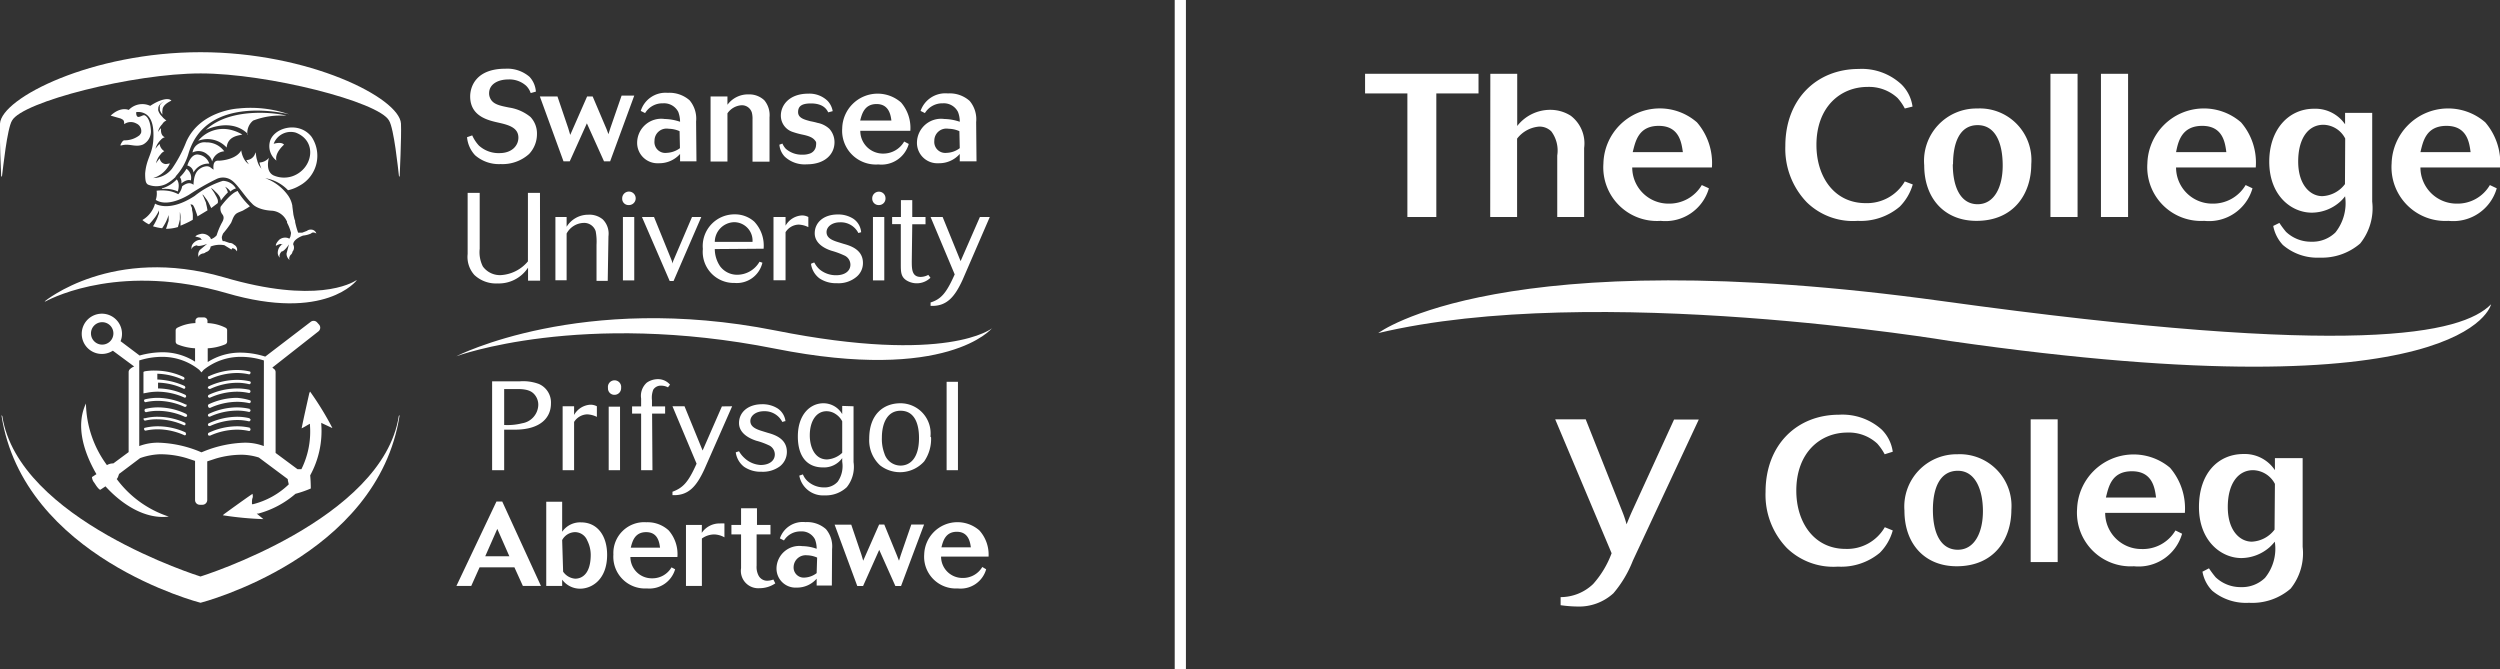 <svg xmlns="http://www.w3.org/2000/svg" viewBox="0 0 207.37 55.51"><rect x="0" y="0" width="207.37" height="55.51" fill="#333333" stroke="none"/><g id="Layer_2" data-name="Layer 2"><g id="Layer_1-2" data-name="Layer 1"><path d="M27.56,35.48a24.93,24.93,0,0,0-1.84-3l-.06.12s-.48,2.1-.64,2.93c.13-.06.34-.18.52-.29l.17-.09v.12A7,7,0,0,1,25,38.92v0l-.32,0-1.82-1.35V30.87a.32.32,0,0,0-.09-.23l-.18-.15,3.82-3a.39.39,0,0,0,.06-.56l-.17-.19a.39.39,0,0,0-.52-.05L22,29.58a6.81,6.81,0,0,0-2-.33,5,5,0,0,0-2.77.78V28.89a4.39,4.39,0,0,0,1.46-.33.25.25,0,0,0,.15-.23l0-.91a.23.23,0,0,0-.12-.23,3.65,3.65,0,0,0-1.51-.39v-.17a.29.29,0,0,0-.3-.3H16.5a.29.29,0,0,0-.29.3v.17a3.6,3.6,0,0,0-1.51.39.25.25,0,0,0-.13.23l0,.91a.26.26,0,0,0,.14.23,4.49,4.49,0,0,0,1.47.33V30a5,5,0,0,0-2.77-.78,7.18,7.18,0,0,0-1.83.27L10,28.3a1.59,1.59,0,0,0,.12-.62,1.67,1.67,0,1,0-.76,1.41l1.77,1.31a1,1,0,0,0-.37.24.32.32,0,0,0-.09.23V37.5l-1.27.94a1,1,0,0,0-.53.14,8.86,8.86,0,0,1-1.74-5.11C6.23,35.36,7,37.61,8,39.33l-.37.24s0,.25.19.47l.15.23c.15.22.31.38.36.35l.42-.28C10.05,41.78,12,43.1,14,42.85a8.76,8.76,0,0,1-4.32-3.12c.1-.08.14-.27.2-.42L11.62,38a5.48,5.48,0,0,1,1.63-.32,7.59,7.59,0,0,1,2.23.32h0l.7.23v3.24a.39.39,0,0,0,.39.4h.23a.4.4,0,0,0,.39-.4V38.27l.7-.23h0a7.59,7.59,0,0,1,2.23-.32,5,5,0,0,1,1.35.23l2.4,1.79c0,.14.06.29.08.44A6.61,6.61,0,0,1,21,41.82l-.1,0v-.1c0-.15,0-.29.05-.42s0-.25,0-.34c-.7.47-2.36,1.68-2.37,1.69l-.1.09a27.49,27.49,0,0,0,3.37.32l-.45-.37-.11-.09.14,0a7.82,7.82,0,0,0,3.08-1.64,9.12,9.12,0,0,0,1.27-.44s0-.59-.05-1.09a7.66,7.66,0,0,0,.92-4.23v-.13l.11.06.79.37M8.38,28.58a.93.93,0,0,1,0-1.85.93.93,0,1,1,0,1.85M21.88,37a4.39,4.39,0,0,0-1.6-.28,9.76,9.76,0,0,0-3.35.71l-.22.09-.21-.09a9.7,9.7,0,0,0-3.35-.71,4.35,4.35,0,0,0-1.6.28V29.9a6.18,6.18,0,0,1,1.89-.3,4.88,4.88,0,0,1,3.09,1.08l.18.21.18-.21A4.9,4.9,0,0,1,20,29.6a6.24,6.24,0,0,1,1.89.3Z" style="fill:#fff"/><path d="M17.26,31.28a.11.11,0,0,0,0,.1v0a.11.11,0,0,0,.11.06h.05a5.47,5.47,0,0,1,2.23-.5,4.71,4.71,0,0,1,1,.11h0a.11.11,0,0,0,.12-.09v0a.12.12,0,0,0,0-.1.08.08,0,0,0-.07-.05,4.81,4.81,0,0,0-1.07-.12,5.55,5.55,0,0,0-2.33.53.1.1,0,0,0-.07.07" style="fill:#fff"/><path d="M17.28,32.2a.11.11,0,0,0,.11.06h.05a5.38,5.38,0,0,1,2.23-.51,4.15,4.15,0,0,1,1,.12h0a.12.12,0,0,0,.12-.09v0a.1.1,0,0,0,0-.09.11.11,0,0,0-.07-.06,4.81,4.81,0,0,0-1.07-.12,5.55,5.55,0,0,0-2.33.53.13.13,0,0,0-.07.08.12.12,0,0,0,0,.1Z" style="fill:#fff"/><path d="M20.73,32.34a4.81,4.81,0,0,0-1.07-.12,5.66,5.66,0,0,0-2.34.53.12.12,0,0,0-.06.08.1.1,0,0,0,0,.09v0a.14.14,0,0,0,.11.07l.05,0a5.47,5.47,0,0,1,2.23-.5,4.71,4.71,0,0,1,1,.11h0a.12.12,0,0,0,.12-.1v0a.13.13,0,0,0,0-.09.16.16,0,0,0-.08-.06" style="fill:#fff"/><path d="M17.28,33.76a.12.12,0,0,0,.11.07l.05,0a5.47,5.47,0,0,1,2.23-.5,4.71,4.71,0,0,1,1,.11h0a.11.11,0,0,0,.12-.09v0a.12.12,0,0,0,0-.1.13.13,0,0,0-.07-.05A4.81,4.81,0,0,0,19.66,33a5.57,5.57,0,0,0-2.34.53.12.12,0,0,0-.06.08.1.1,0,0,0,0,.09Z" style="fill:#fff"/><path d="M20.73,33.92a4.82,4.82,0,0,0-1.07-.13,5.57,5.57,0,0,0-2.34.54.11.11,0,0,0-.06.07.11.11,0,0,0,0,.1v0a.11.11,0,0,0,.11.06h.05a5.42,5.42,0,0,1,2.23-.5,4.14,4.14,0,0,1,1,.11h0a.11.11,0,0,0,.12-.09v0a.12.12,0,0,0,0-.1.08.08,0,0,0-.07,0" style="fill:#fff"/><path d="M20.73,34.7a4.29,4.29,0,0,0-1.07-.13,5.62,5.62,0,0,0-2.34.54.11.11,0,0,0-.06.07.12.12,0,0,0,0,.1v0a.13.13,0,0,0,.11.06h.05a5.47,5.47,0,0,1,2.23-.5,4.14,4.14,0,0,1,1,.11h0a.12.12,0,0,0,.12-.09v0a.12.12,0,0,0,0-.1.08.08,0,0,0-.07,0" style="fill:#fff"/><path d="M20.73,35.48a4.74,4.74,0,0,0-1.07-.12,5.55,5.55,0,0,0-2.33.53.1.1,0,0,0-.07.07.18.18,0,0,0,0,.12.13.13,0,0,0,.11.06h.05a5.47,5.47,0,0,1,2.23-.5,4.71,4.71,0,0,1,1,.11h0a.11.11,0,0,0,.12-.09v0a.12.12,0,0,0,0-.1.09.09,0,0,0-.07-.05" style="fill:#fff"/><path d="M15.44,33.57A5.55,5.55,0,0,0,13.11,33a4.68,4.68,0,0,0-1.07.12.16.16,0,0,0-.08.05.12.12,0,0,0,0,.1v0a.12.12,0,0,0,.12.09h0a4.62,4.62,0,0,1,1-.11,5.42,5.42,0,0,1,2.23.5l.06,0a.12.12,0,0,0,.1-.07v0a.1.1,0,0,0,0-.09.12.12,0,0,0-.06-.08" style="fill:#fff"/><path d="M15.44,34.33a5.52,5.52,0,0,0-2.33-.54,4.68,4.68,0,0,0-1.07.13A.1.1,0,0,0,12,34a.12.12,0,0,0,0,.1v0a.13.13,0,0,0,.12.09h0a4.06,4.06,0,0,1,1-.11,5.42,5.42,0,0,1,2.23.5h.06a.11.11,0,0,0,.1-.06v0a.11.11,0,0,0,0-.1.11.11,0,0,0-.06-.07" style="fill:#fff"/><path d="M15.44,35.11a5.53,5.53,0,0,0-2.34-.54A4.16,4.16,0,0,0,12,34.7a.09.09,0,0,0-.08,0,.12.12,0,0,0,0,.1v0a.13.13,0,0,0,.12.09h0a4.06,4.06,0,0,1,1-.11,5.47,5.47,0,0,1,2.23.5h0a.11.11,0,0,0,.11-.06v0a.11.11,0,0,0,0-.1.11.11,0,0,0-.06-.07" style="fill:#fff"/><path d="M15.44,35.89a5.57,5.57,0,0,0-2.34-.53,4.66,4.66,0,0,0-1.06.12.09.09,0,0,0-.08.05.12.12,0,0,0,0,.1v0a.12.12,0,0,0,.12.09h0a4.62,4.62,0,0,1,1-.11,5.47,5.47,0,0,1,2.23.5h0a.11.11,0,0,0,.11-.06v0a.11.11,0,0,0,0-.1.11.11,0,0,0-.06-.07" style="fill:#fff"/><path d="M12.34,32.55a4.74,4.74,0,0,1,.75-.06,5.47,5.47,0,0,1,2.23.5l0,0a.12.12,0,0,0,.11-.07v0a.1.1,0,0,0,0-.09.12.12,0,0,0-.06-.08,5.39,5.39,0,0,0-2.26-.53v-.48a5.32,5.32,0,0,1,2.14.51h0a.11.11,0,0,0,.11-.06v0a.12.12,0,0,0,0-.1.16.16,0,0,0-.06-.08,6,6,0,0,0-2.25-.53V31a5.53,5.53,0,0,1,2.13.5h0a.11.11,0,0,0,.11-.06v0a.11.11,0,0,0,0-.1.11.11,0,0,0-.06-.07,5.55,5.55,0,0,0-2.33-.53A4.68,4.68,0,0,0,12,30.8l-.1.05v1.78Z" style="fill:#fff"/><path d="M19.74,15.84h0c-.53.11-1.31,1.13-1.44,1.31a.77.77,0,0,0,.16.65c.16.23.08.45-.08.72a6,6,0,0,0-.41,1,1.1,1.1,0,0,1-.47.32s-.05-.12-.05-.12a.85.85,0,0,0-.72-.33c-.5.09-.52.24-.52.24a1.65,1.65,0,0,1,.43.12c0,.08.14.15.14.15a.79.79,0,0,0-.56.12c-.47.32-.31.67-.31.67,0-.27.41-.34.41-.34.17.16.86-.12.86-.12l-.6.5a.62.62,0,0,0-.1.6c0-.22.32-.3.32-.3a.42.42,0,0,0,.28-.12.51.51,0,0,0,.39-.46,2.07,2.07,0,0,1,1.14-.11l.59.36.06-.11c.26,0,.39.26.39.26a.46.46,0,0,0-.24-.55.51.51,0,0,0-.38-.15L18.6,20,18.48,20a.71.71,0,0,1-.08-.34,1.72,1.72,0,0,1,.11-.3,7.72,7.72,0,0,0,.66-.88c.12-.25.2-.64.51-.81.13-.07.3-.13.44-.19h0a1.6,1.6,0,0,0,.19-.11,3.66,3.66,0,0,0,.42-.26,5.9,5.9,0,0,1-1-1.23" style="fill:#fff"/><path d="M18.46,15.4a1.18,1.18,0,0,1,.65.49,1.08,1.08,0,0,1,.46-.26A1.31,1.31,0,0,0,18.49,15h0a7.18,7.18,0,0,0-2.34,1.25c-2.15,1.41-3.29.64-3.29.64a2.26,2.26,0,0,1-1.05,1.36,2.46,2.46,0,0,0,.55.36l0,0a3.88,3.88,0,0,0,.4-.46,2.14,2.14,0,0,0,.19-.26c.06-.09.11-.18.15-.25l.09-.19,0-.07v.08l0,.2c0,.08-.06.18-.09.28s-.08.21-.13.32a4.68,4.68,0,0,1-.28.51,3.75,3.75,0,0,0,.76.16l0,0a4.46,4.46,0,0,0,.31-.52c.05-.1.09-.2.13-.3s.07-.19.1-.27,0-.15,0-.2l0-.07v.08a1.56,1.56,0,0,1,0,.2c0,.09,0,.19,0,.3s0,.22-.06.33a4.92,4.92,0,0,1-.16.5,3.53,3.53,0,0,0,1-.15l0-.05a4.56,4.56,0,0,0,.15-.59c0-.11,0-.22,0-.32s0-.2,0-.29a1.15,1.15,0,0,0,0-.2v-.08l0,.07a1.65,1.65,0,0,1,0,.21,1.92,1.92,0,0,1,.05.29,1.79,1.79,0,0,1,0,.34,4.34,4.34,0,0,1,0,.51c.23-.09.47-.2.73-.33l.29-.16a4.29,4.29,0,0,0,0-.49,3,3,0,0,0-.06-.32c0-.1,0-.2-.06-.28l-.07-.2,0-.07,0,.07A1.3,1.3,0,0,1,16,17a2,2,0,0,1,.14.26,3,3,0,0,1,.12.32,2.65,2.65,0,0,1,.12.37l.83-.5a4.71,4.71,0,0,0-.11-.54c0-.1-.06-.2-.1-.3s-.07-.18-.1-.25-.07-.13-.09-.17l0-.07.05.06.12.15.17.23c.05.08.11.17.16.27s.15.3.21.43l.41-.31h0l.13-.1a.61.61,0,0,0,0-.29,2.29,2.29,0,0,0-.1-.23l-.15-.27a1.53,1.53,0,0,0-.15-.23,1.42,1.42,0,0,0-.11-.16l-.05-.05.06,0,.15.12.2.2a1.7,1.7,0,0,1,.22.24l0,0a.86.86,0,0,1,.19.46,5.43,5.43,0,0,1,.58-.68,1.2,1.2,0,0,0-.44-.68" style="fill:#fff"/><path d="M13.43,15.68a2.55,2.55,0,0,1,1.32.2c.21-.73-.09-1-.09-1a2.75,2.75,0,0,1-1.23.75" style="fill:#fff"/><path d="M15.82,15a.91.91,0,0,0-.35-1,3.14,3.14,0,0,1-.55.69.7.7,0,0,1,.12.53s.44-.39.78-.26" style="fill:#fff"/><path d="M17.6,13.39a1.12,1.12,0,0,1,1-.84,1.81,1.81,0,0,0-1.5-.74,1,1,0,0,0-1.13.84v0a1.1,1.1,0,0,1,1.25.18,1,1,0,0,1,.37.54" style="fill:#fff"/><path d="M20.52,11.16A1.31,1.31,0,0,1,21,10a6.4,6.4,0,0,1,2.75-.4c-.42-.17-4.55-.84-6.68,1.18,0,0,1.95-1,3.36.21l.14.14" style="fill:#fff"/><path d="M20.1,11.16A3.43,3.43,0,0,0,19,10.74a2.67,2.67,0,0,0-2.56.94,2.15,2.15,0,0,1,2.36.56c.09-1,1.1-1,1.29-1.08" style="fill:#fff"/><path d="M16.05,14.31a1.42,1.42,0,0,1,1.31-.74,1.09,1.09,0,0,0-.87-.74c-.66-.15-.95.9-.95.9a.66.66,0,0,1,.51.58" style="fill:#fff"/><path d="M14.55,14.65h0a4.76,4.76,0,0,0,1.09-1.93C17.15,7.68,24,9.49,24,9.49A9.7,9.7,0,0,0,19.76,9s-3.15.16-4.31,2.76A10.75,10.75,0,0,1,14.26,14h0a2,2,0,0,1-1.55.77,2.24,2.24,0,0,0,1.27-1,1.47,1.47,0,0,0,.11-.22,3.23,3.23,0,0,1-.33.06.54.54,0,0,1-.51-.48,3,3,0,0,0-.31.42,1.58,1.58,0,0,1,.37-.73.81.81,0,0,1,.12-.14l0,0h0a1,1,0,0,1,.2-.14.83.83,0,0,1-.39-.6,2.38,2.38,0,0,0-.35.41,1.61,1.61,0,0,1,.45-.75.67.67,0,0,1,.34-.22s-.39-.08-.32-.75a2,2,0,0,0-.26.32,1.35,1.35,0,0,1,.36-.65A.67.67,0,0,1,13.8,10l-.11-.09-.14-.12-.23-.26a1.31,1.31,0,0,1-.19-.35.71.71,0,0,1,0-.2.46.46,0,0,1,.05-.2.76.76,0,0,1,.11-.14.6.6,0,0,1,.12-.11,1.2,1.2,0,0,1,.21-.12l.08,0-.08,0-.16.1s-.08.07-.11.11a.38.38,0,0,0-.09.15.47.47,0,0,0,0,.17,1,1,0,0,0,0,.18,1,1,0,0,0,.22.39,1,1,0,0,1,0-.39c0-.47.74-.77.74-.77a.39.39,0,0,0-.25-.12s-.49-.12-1.51.55a1.55,1.55,0,0,0-1.78.34s-.66-.32-1.5.47l.83.24c.25.12.29.16.29.47a.94.94,0,0,1,1-.06.68.68,0,0,1,.4.79,1.27,1.27,0,0,1-.13.19,2,2,0,0,1-1.26.42c-.14,0-.28.28-.33.42l.11,0c.64-.19,1.13.19,1.77-.07a1.24,1.24,0,0,0,.65-1.26c-.07-.9-.4-1.13-.53-1.17s-.43.21-.57.12-.11-.38-.11-.38a1.23,1.23,0,0,1,.66.09c.18.09.66.33.75,1.37a5.74,5.74,0,0,1,0,.94c-.1,1.14-.57,1.47-.67,2.69,0,.69.08.81.23.92a1.86,1.86,0,0,0,1.51-.05,3.45,3.45,0,0,0,.81-.61" style="fill:#fff"/><path d="M25.84,19.05a.5.5,0,0,0-.38.1l-.39.15s-.31,0-.34,0a6.46,6.46,0,0,1-.25-.88h0c0-.07,0-.14-.05-.22h0l-.09-.38-.09-.7v-.05a2.14,2.14,0,0,0-.36-.86h0A4,4,0,0,0,22,14.78a3.37,3.37,0,0,1,1.89,1,3.23,3.23,0,0,0,.94-.37,2.82,2.82,0,0,0,1-4.08c-1.07-1.34-3.22-.73-3.46.49a1.51,1.51,0,0,0,.56,1.5c-.18-.63.63-1.32.63-1.32-.23-.28-.86-.07-.86-.07A1.51,1.51,0,0,1,24.53,11c1.83.7,1.43,3-.25,3.61a2.18,2.18,0,0,1-1.59-.06c-.73-.36-.38-1.46-.38-1.46a1.1,1.1,0,0,1-.79.39h0a2.23,2.23,0,0,0,.17.52,1.61,1.61,0,0,1-.36-.71h0c-.11-.28-.1-.76-.15-.61a.79.79,0,0,1-.75.6h0a2,2,0,0,0,.22.35,1.26,1.26,0,0,1-.42-.47,2,2,0,0,1-.22-.69c-.37.69-1.43.84-1.84.86-.61-.08-.45.74-.45.74-.22-.11-.27-.27-.56-.28a1.09,1.09,0,0,0-.51.16c-.32.19-.57.52-.6,1.38-.31-.25-.63-.11-.94.12a1.38,1.38,0,0,1-.32.66,2.63,2.63,0,0,0-.92-.29h0a3.58,3.58,0,0,0-.88,0,1.61,1.61,0,0,1-.07.76c.8.53,2.05,0,2.75-.42A20.48,20.48,0,0,1,18,14.83a1.24,1.24,0,0,1,1.22.13c.51.36,1.08,1.34,1.69,1.93,0,0,.4.53,1.67.59a1.47,1.47,0,0,1,1.16.77.75.75,0,0,0,.07.12.93.93,0,0,0,0,.1,3.68,3.68,0,0,1,.33.85,2.68,2.68,0,0,1-.05.3l-.06.13h0c0,.08-.13,0-.13,0a.77.77,0,0,0-.74.14c-.35.36-.27.5-.27.5a1.26,1.26,0,0,1,.4-.16c0,.07.18,0,.18,0a.86.86,0,0,0-.37.42c-.19.53.13.72.13.72-.15-.23.13-.51.13-.51.23,0,.61-.59.61-.59l-.2.75a.64.64,0,0,0,.26.55c-.12-.19.08-.43.08-.43a.38.38,0,0,0,.15-.26.53.53,0,0,0,.06-.6c0-.46.82-.74.82-.74a2.18,2.18,0,0,0,.66-.17c.17-.19.44,0,.44,0a.45.45,0,0,0-.49-.32" style="fill:#fff"/><path d="M29.57,23.24l0,0c-.42.27-3.4,2-11-.24C9.33,20.32,3.7,25,3.7,25l.08,0c.82-.44,6.47-3.17,15-.69,8.22,2.41,10.81-1.06,10.81-1.06" style="fill:#fff"/><path d="M16.63,50s14.71-3.76,16.52-15.57l-.07.07c-1.32,8.61-16.45,13.32-16.45,13.32h0S1.51,43.12.19,34.51l-.07-.07C1.93,46.25,16.64,50,16.64,50" style="fill:#fff"/><path d="M16.63,6.09c5.58,0,14.79,2.35,15.64,3.91.41.65.75,4,.82,4.58l.06.1s.16-3.4.11-4.43c-.12-2.13-7.63-5.92-16.63-5.92h0C7.64,4.33.13,8.12,0,10.25c-.06,1,.1,4.43.1,4.43l.07-.1C.25,14,.59,10.65,1,10c.85-1.56,10.06-3.91,15.64-3.91" style="fill:#fff"/><path d="M82.29,27.22s-3.67,4.55-18,1.7c-16.09-3.2-26.44.63-26.44.63s10.35-5.33,26.45-2.14c14.34,2.86,18-.19,18-.19" style="fill:#fff"/><path d="M37.86,48.6h1.23l.69-1.54h2.89l.7,1.54h1.5l-3.21-7h-.48Zm4.39-2.46h-2l1-2.27Zm3.06,2.46h1.32v-.52a1.84,1.84,0,0,0,1.48.75c1,0,2.25-.77,2.25-2.81,0-1.57-.8-2.69-2.16-2.69a1.81,1.81,0,0,0-1.57.78V41.62H45.31Zm1.32-3.8a1.23,1.23,0,0,1,1.08-.66,1.1,1.1,0,0,1,1,.69A2.66,2.66,0,0,1,49,46c0,1.66-.77,2-1.29,2a1.34,1.34,0,0,1-1-.58Zm9.07,2.26a1.83,1.83,0,0,1-1.63.91,1.77,1.77,0,0,1-1.78-1.77h3.9A3,3,0,0,0,55.47,44a2.58,2.58,0,0,0-1.85-.68A2.56,2.56,0,0,0,50.88,46a2.63,2.63,0,0,0,2.78,2.81A2.22,2.22,0,0,0,56,47.22Zm-3.38-1.63c.13-.51.32-1.29,1.28-1.29s1.09.83,1.15,1.29Zm5.9-1.89H56.9V48.6h1.32V44.67a1.79,1.79,0,0,1,1-.34,1.82,1.82,0,0,1,.87.24V43.42a2.22,2.22,0,0,0-.37,0,1.77,1.77,0,0,0-1.51.78Zm3.25,0h-.8v.79h.8v2.8A1.44,1.44,0,0,0,63,48.79a2.33,2.33,0,0,0,1.31-.4l-.16-.32a1.53,1.53,0,0,1-.5.1.8.8,0,0,1-.74-.45,1.54,1.54,0,0,1-.15-.8V44.33h1.15v-.79H62.79V42.16H61.47Zm7.55,2a2.21,2.21,0,0,0-.51-1.65,2.34,2.34,0,0,0-1.7-.58,2,2,0,0,0-2.12,1.35l.34.17a1.6,1.6,0,0,1,1.39-.75,1.23,1.23,0,0,1,1.18.66,2.11,2.11,0,0,1,.14.78,3.66,3.66,0,0,0-1.2-.22,1.89,1.89,0,0,0-2.13,1.82,1.58,1.58,0,0,0,1.68,1.62A2.15,2.15,0,0,0,67.74,48v.57H69Zm-1.28,2a1.79,1.79,0,0,1-1,.37.84.84,0,0,1-.91-.9,1,1,0,0,1,1.1-.95,2.21,2.21,0,0,1,.85.19Zm3.37,1.07h.48l1.34-3,1.34,3h.47l1.91-5.1H75.59l-.87,2.52-.15.48c-.11-.27-.12-.32-.22-.56l-1-2.44h-.43l-1.32,3c-.07-.25-.09-.31-.16-.54l-.83-2.45H69.23Zm10.37-1.58a1.86,1.86,0,0,1-1.64.91,1.77,1.77,0,0,1-1.78-1.77H82A3,3,0,0,0,81.24,44a2.76,2.76,0,0,0-4.58,2,2.63,2.63,0,0,0,2.78,2.81,2.2,2.2,0,0,0,2.36-1.59Zm-3.39-1.63c.13-.51.33-1.29,1.28-1.29s1.1.83,1.16,1.29Z" style="fill:#fff"/><path d="M41.82,35.64l.88,0c2.14,0,3-1,3-2.17a1.67,1.67,0,0,0-1-1.62,3.73,3.73,0,0,0-1.58-.22H40.82V39h1Zm0-3.37h1.11c.88,0,1.2.21,1.42.47a1.3,1.3,0,0,1,.3.85,1.59,1.59,0,0,1-1.34,1.52,4.89,4.89,0,0,1-1.49.14ZM47.62,35a1.33,1.33,0,0,1,1.08-.63,2,2,0,0,1,.81.21V33.7a1.11,1.11,0,0,0-.55-.13,1.65,1.65,0,0,0-1.34.85V33.7h-.95V39h.95Zm3.81-1.27h-.94V39h.94Zm-1-1.53a.53.53,0,0,0,.53.55.55.55,0,0,0,.56-.58.55.55,0,1,0-1.09,0m3.66,2.14h1.08v-.6H54.08v-.51a1.8,1.8,0,0,1,.11-.88.73.73,0,0,1,.65-.33,1.22,1.22,0,0,1,.57.14,1.84,1.84,0,0,1,.17-.22,1.31,1.31,0,0,0-1-.46,1.62,1.62,0,0,0-.93.29,1.47,1.47,0,0,0-.47,1.32v.65h-.75v.6h.75V39h.94Zm5.79-.6-1.6,3.66L56.78,33.7h-1l2,4.76c-.7,1.57-1.13,2-2,2.33v.28c1.33.06,2-.73,2.66-2.17l2.29-5.2ZM65.16,35a1.49,1.49,0,0,0-.64-1.11,2.33,2.33,0,0,0-1.3-.36c-1.19,0-1.92.68-1.92,1.56s.91,1.3,1.44,1.47a5.89,5.89,0,0,1,1,.36.84.84,0,0,1,.53.77c0,.53-.46.88-1.18.88A2.12,2.12,0,0,1,61.76,38a2.28,2.28,0,0,1-.46-.57l-.27.09a1.82,1.82,0,0,0,.69,1.2,2.42,2.42,0,0,0,1.44.41,2.37,2.37,0,0,0,1.53-.45,1.52,1.52,0,0,0,.58-1.2c0-1.12-1.06-1.43-1.59-1.58l-.55-.17c-.53-.17-.89-.38-.89-.81s.45-.81,1.13-.81a1.63,1.63,0,0,1,1.52.89l.27-.08m4.7-1.25v.68a1.8,1.8,0,0,0-1.56-.9c-1.1,0-2.12.94-2.12,2.75s.89,2.57,2.06,2.57A1.86,1.86,0,0,0,69.86,38v.3a2.26,2.26,0,0,1-.37,1.65,1.45,1.45,0,0,1-1.15.48,2,2,0,0,1-1.33-.5,1.56,1.56,0,0,1-.41-.58l-.3.1a2,2,0,0,0,2.11,1.64,2.53,2.53,0,0,0,1.83-.68,2.7,2.7,0,0,0,.56-2.08V33.7Zm0,3.89a2,2,0,0,1-1.26.55c-1,0-1.43-1-1.43-2,0-1.18.54-2,1.39-2a1.34,1.34,0,0,1,.76.24,1.53,1.53,0,0,1,.54.6Zm7.32-1.34a2.5,2.5,0,0,0-2.49-2.77c-1.4,0-2.59.91-2.59,2.93A2.83,2.83,0,0,0,73,38.6a2.69,2.69,0,0,0,3.66-.33,3.26,3.26,0,0,0,.57-2m-1,.06c0,1.68-.74,2.29-1.54,2.29a1.41,1.41,0,0,1-1.33-1,3.42,3.42,0,0,1-.21-1.32c0-1.11.4-2.23,1.55-2.23s1.53,1.06,1.53,2.25m3.23-4.65h-.94V39h.94Z" style="fill:#fff"/><path d="M44.79,16h-1v5.68a3.17,3.17,0,0,1-2.24,1.14,1.75,1.75,0,0,1-1.5-.72,2.64,2.64,0,0,1-.26-1.47V16h-1v5.07a2.24,2.24,0,0,0,.56,1.74,2.61,2.61,0,0,0,1.92.7A2.89,2.89,0,0,0,43.8,22.2v1.08h1Zm5.68,3.6A1.67,1.67,0,0,0,50,18.2a1.72,1.72,0,0,0-1.2-.39,2.1,2.1,0,0,0-1.8,1V18h-.93v5.25H47V19.37a1.66,1.66,0,0,1,1.41-.88,1,1,0,0,1,1,.69,4.62,4.62,0,0,1,.07,1.12v3h.93ZM52.61,18h-.94v5.26h.94Zm-1-1.53a.52.52,0,0,0,.53.54.56.56,0,1,0-.53-.54M57.4,18l-1.5,3.51a1.21,1.21,0,0,0-.11.35,2.17,2.17,0,0,0-.11-.34L54.25,18h-1l2.3,5.31h.32L58.17,18Zm5.94,2.63a2.89,2.89,0,0,0-.78-2.25,2.4,2.4,0,0,0-1.64-.6,2.63,2.63,0,0,0-2.62,2.87,2.58,2.58,0,0,0,2.63,2.82,2.18,2.18,0,0,0,2.31-1.68L63,21.71a2.14,2.14,0,0,1-1.83,1.08,1.76,1.76,0,0,1-1.43-.69,2.57,2.57,0,0,1-.45-1.44Zm-4.05-.57a1.65,1.65,0,0,1,1.61-1.63,1.53,1.53,0,0,1,1.52,1.63Zm5.87-.8a1.33,1.33,0,0,1,1.08-.63,2,2,0,0,1,.81.21V18a1.11,1.11,0,0,0-.55-.13,1.67,1.67,0,0,0-1.34.85V18h-1v5.25h1Zm6.27,0a1.49,1.49,0,0,0-.64-1.11,2.31,2.31,0,0,0-1.3-.36c-1.19,0-1.91.68-1.91,1.56s.9,1.3,1.43,1.46a6.56,6.56,0,0,1,1,.37.84.84,0,0,1,.53.77c0,.53-.46.88-1.18.88A2.12,2.12,0,0,1,68,22.36a1.9,1.9,0,0,1-.45-.58c-.08,0-.2.07-.28.1a1.82,1.82,0,0,0,.69,1.2,2.42,2.42,0,0,0,1.44.41A2.32,2.32,0,0,0,71,23a1.48,1.48,0,0,0,.58-1.19c0-1.12-1.06-1.43-1.59-1.58l-.55-.17c-.53-.17-.88-.38-.88-.81s.44-.81,1.12-.81a1.63,1.63,0,0,1,1.52.89l.27-.08M73.35,18h-.94v5.26h.94Zm-1-1.53a.53.53,0,0,0,.54.54.54.54,0,0,0,.56-.57.54.54,0,0,0-.54-.54.55.55,0,0,0-.56.57m3.32,2.13h1.1V18h-1.1v-1.4h-.94V18H74v.59h.72V21.9c0,.63,0,1.05.46,1.35a1.63,1.63,0,0,0,2-.21L77,22.8a1.38,1.38,0,0,1-.63.17c-.74,0-.74-.66-.74-1.33ZM81.28,18l-1.6,3.66L78.19,18h-1l2,4.76c-.7,1.57-1.13,2.05-2,2.33v.28c1.33.06,2-.73,2.66-2.17L82.1,18Z" style="fill:#fff"/><path d="M38.74,11.38a2.51,2.51,0,0,0,.67,1.5,3,3,0,0,0,2.12.73,3.29,3.29,0,0,0,2.36-.84,2.4,2.4,0,0,0,.65-1.63A2,2,0,0,0,44,9.7a3.67,3.67,0,0,0-1.77-.78c-.8-.16-1.37-.27-1.59-.82a.9.9,0,0,1-.07-.36c0-.77.75-1.15,1.6-1.15a2.07,2.07,0,0,1,1.48.53,1.58,1.58,0,0,1,.37.6l.43-.12a2,2,0,0,0-.53-1.23,2.82,2.82,0,0,0-2-.67C39.48,5.7,39,7.19,39,8c0,1.7,1.58,2,2.42,2.19S43,10.62,43,11.42c0,.64-.52,1.28-1.57,1.28a2.42,2.42,0,0,1-1.71-.63,3.1,3.1,0,0,1-.55-.84Zm8,2h.52l1.42-3.15,1.42,3.15h.51l2-5.45H51.56l-.93,2.69-.16.51c-.11-.29-.12-.34-.23-.59L49.16,8H48.7l-1.4,3.19-.17-.57L46.24,8H44.78Zm11-3.3a2.36,2.36,0,0,0-.54-1.76,2.53,2.53,0,0,0-1.82-.62A2.15,2.15,0,0,0,53.15,9.2l.36.18A1.68,1.68,0,0,1,55,8.57a1.32,1.32,0,0,1,1.26.71,2.33,2.33,0,0,1,.15.82,4.23,4.23,0,0,0-1.28-.23,2,2,0,0,0-2.28,1.94,1.69,1.69,0,0,0,1.79,1.73,2.3,2.3,0,0,0,1.77-.77v.61h1.36ZM56.4,12.29a2,2,0,0,1-1.11.39.9.9,0,0,1-1-1,1,1,0,0,1,1.17-1,2.34,2.34,0,0,1,.91.2Zm7.43-2.56a1.92,1.92,0,0,0-.43-1.41,1.81,1.81,0,0,0-1.3-.49,2.11,2.11,0,0,0-1.76.86V8h-1.4v5.4h1.4v-4a1.54,1.54,0,0,1,1.17-.67.86.86,0,0,1,.86.63,2.05,2.05,0,0,1,.05.55v3.5h1.41ZM64.65,12a1.62,1.62,0,0,0,.45,1,2.42,2.42,0,0,0,1.82.63c1.55,0,2.3-.88,2.3-1.82a1.66,1.66,0,0,0-.42-1.12,2,2,0,0,0-1-.5c-.2-.06-.4-.1-.6-.14-.48-.13-1-.26-1-.75s.3-.72,1.07-.72c1.07,0,1.33.55,1.43.74l.37-.1a1.63,1.63,0,0,0-.43-.86,2.16,2.16,0,0,0-1.6-.59c-1.57,0-2.27.95-2.27,1.82a1.42,1.42,0,0,0,1,1.36,6.44,6.44,0,0,0,.72.2c.69.14,1,.28,1.2.63a.85.85,0,0,1,0,.26.77.77,0,0,1-.59.72,1.65,1.65,0,0,1-.53.07,2,2,0,0,1-1.39-.49,1.56,1.56,0,0,1-.28-.43ZM75,11.74a2,2,0,0,1-1.74,1,1.88,1.88,0,0,1-1.9-1.89h4.15a3.22,3.22,0,0,0-.77-2.35,2.94,2.94,0,0,0-4.88,2.14,2.8,2.8,0,0,0,3,3,2.35,2.35,0,0,0,2.52-1.7ZM71.35,10c.14-.54.35-1.37,1.36-1.37s1.17.88,1.23,1.37Zm9.62.13a2.36,2.36,0,0,0-.54-1.76,2.48,2.48,0,0,0-1.81-.62A2.17,2.17,0,0,0,76.36,9.2l.36.18a1.69,1.69,0,0,1,1.49-.81,1.31,1.31,0,0,1,1.25.71,2.13,2.13,0,0,1,.15.82,4.17,4.17,0,0,0-1.28-.23,2,2,0,0,0-2.27,1.94,1.69,1.69,0,0,0,1.79,1.73,2.27,2.27,0,0,0,1.76-.77v.61H81Zm-1.36,2.16a1.9,1.9,0,0,1-1.11.39.91.91,0,0,1-1-1,1,1,0,0,1,1.17-1,2.3,2.3,0,0,1,.91.2Z" style="fill:#fff"/><rect x="97.44" width="0.93" height="55.51" style="fill:#fff"/><path d="M113.23,6.12h9.41V7.75h-3.5V18h-2.4V7.75h-3.51Z" style="fill:#fff"/><path d="M123.62,6.12h2.23v4.33a3.47,3.47,0,0,1,2.73-1.34,3.16,3.16,0,0,1,1.71.49,2.88,2.88,0,0,1,1.11,2.68V18h-2.23v-5.1a2.66,2.66,0,0,0-.49-2,1.39,1.39,0,0,0-1-.4,2.56,2.56,0,0,0-1.84,1V18h-2.23Z" style="fill:#fff"/><path d="M141.75,15.62a3.75,3.75,0,0,1-4,2.7A4.45,4.45,0,0,1,133,13.56a4.68,4.68,0,0,1,7.76-3.41A5.16,5.16,0,0,1,142,13.89h-6.61a3,3,0,0,0,3,3,3.13,3.13,0,0,0,2.77-1.54Zm-2.16-3c-.11-.77-.29-2.18-2-2.18s-1.94,1.33-2.16,2.18Z" style="fill:#fff"/><path d="M158.66,15.3a4.32,4.32,0,0,1-1.08,1.84,5,5,0,0,1-3.49,1.18,5.48,5.48,0,0,1-4.22-1.54,6.4,6.4,0,0,1-1.78-4.67c0-3.91,2.62-6.39,6.09-6.39A4.82,4.82,0,0,1,157.72,7a3.19,3.19,0,0,1,.92,1.84L158,9a4.19,4.19,0,0,0-.6-.87,3.48,3.48,0,0,0-2.49-.92c-2.25,0-4.24,1.66-4.24,4.81,0,2.64,1.47,4.83,4.09,4.83A3.63,3.63,0,0,0,158,15.05Z" style="fill:#fff"/><path d="M168.49,13.62c0,2.4-1.4,4.7-4.55,4.7-2.62,0-4.33-1.83-4.33-4.61A4.34,4.34,0,0,1,164,9,4.28,4.28,0,0,1,168.49,13.62Zm-6.51,0c0,1.94.67,3.32,2.06,3.32s2.08-1.44,2.08-3.2c0-1.92-.62-3.36-2.08-3.36S162,11.78,162,13.64Z" style="fill:#fff"/><path d="M170.08,6.12h2.25V18h-2.25Z" style="fill:#fff"/><path d="M174.27,6.12h2.25V18h-2.25Z" style="fill:#fff"/><path d="M186.84,15.62a3.75,3.75,0,0,1-4,2.7,4.46,4.46,0,0,1-4.72-4.76,4.69,4.69,0,0,1,7.77-3.41,5.1,5.1,0,0,1,1.22,3.74h-6.61a3,3,0,0,0,3,3,3.13,3.13,0,0,0,2.77-1.54Zm-2.17-3c-.1-.77-.28-2.18-2-2.18s-2,1.33-2.17,2.18Z" style="fill:#fff"/><path d="M189.07,18.49a7.9,7.9,0,0,0,.55.74,3,3,0,0,0,2.1.82,2.73,2.73,0,0,0,2-.77,3.9,3.9,0,0,0,.8-3,3.06,3.06,0,0,1-.42.46,3.56,3.56,0,0,1-2.34.9c-1.7,0-3.53-1.42-3.53-4.23,0-2.66,1.6-4.39,3.71-4.39a3,3,0,0,1,2.58,1.29V9.36h2.25v7.37a4.67,4.67,0,0,1-1,3.47,4.86,4.86,0,0,1-3.35,1.17,4.38,4.38,0,0,1-3.06-1.05,3.17,3.17,0,0,1-.8-1.58Zm5.46-7a2.08,2.08,0,0,0-1.81-1.14c-1.24,0-2.09,1.11-2.09,3.05s1,2.87,2,2.87a2.49,2.49,0,0,0,1.88-1Z" style="fill:#fff"/><path d="M207.1,15.62a3.75,3.75,0,0,1-4,2.7,4.46,4.46,0,0,1-4.72-4.76,4.69,4.69,0,0,1,7.77-3.41,5.16,5.16,0,0,1,1.23,3.74h-6.61a3,3,0,0,0,3,3,3.1,3.1,0,0,0,2.76-1.54Zm-2.17-3c-.1-.77-.28-2.18-2-2.18s-1.95,1.33-2.16,2.18Z" style="fill:#fff"/><path d="M129,34.78h2.53l3.06,7.71a8.7,8.7,0,0,1,.33,1c.24-.59.32-.79.57-1.33l3.37-7.36h2.05l-5.47,11.71a9.49,9.49,0,0,1-1.61,2.7,4.22,4.22,0,0,1-3,1.1,10.69,10.69,0,0,1-1.38-.11v-.67a3.9,3.9,0,0,0,2.7-1.09,8,8,0,0,0,1.53-2.55Z" style="fill:#fff"/><path d="M157,44a4.19,4.19,0,0,1-1.07,1.85A5,5,0,0,1,152.45,47a5.53,5.53,0,0,1-4.23-1.54,6.35,6.35,0,0,1-1.77-4.66c0-3.91,2.61-6.4,6.09-6.4a4.88,4.88,0,0,1,3.54,1.23,3.21,3.21,0,0,1,.92,1.84l-.67.21a4.59,4.59,0,0,0-.61-.88,3.46,3.46,0,0,0-2.48-.92c-2.25,0-4.24,1.66-4.24,4.82,0,2.63,1.47,4.83,4.09,4.83a3.6,3.6,0,0,0,3.25-1.8Z" style="fill:#fff"/><path d="M166.84,42.28c0,2.4-1.39,4.69-4.54,4.69-2.62,0-4.33-1.83-4.33-4.61a4.34,4.34,0,0,1,4.39-4.68A4.29,4.29,0,0,1,166.84,42.28Zm-6.51,0c0,2,.68,3.32,2.07,3.32s2.08-1.44,2.08-3.2-.62-3.35-2.08-3.35S160.33,40.43,160.33,42.29Z" style="fill:#fff"/><path d="M168.44,34.78h2.24V46.62h-2.24Z" style="fill:#fff"/><path d="M181,44.27a3.75,3.75,0,0,1-4,2.7,4.45,4.45,0,0,1-4.71-4.76A4.69,4.69,0,0,1,180,38.8a5.17,5.17,0,0,1,1.23,3.74h-6.61a3,3,0,0,0,3,3A3.14,3.14,0,0,0,180.45,44Zm-2.16-3c-.1-.78-.29-2.18-2-2.18s-1.94,1.32-2.16,2.18Z" style="fill:#fff"/><path d="M183.23,47.14a8.37,8.37,0,0,0,.55.74,3,3,0,0,0,2.1.82,2.73,2.73,0,0,0,2-.77,3.83,3.83,0,0,0,.81-3,4.55,4.55,0,0,1-.42.45,3.61,3.61,0,0,1-2.35.91c-1.69,0-3.52-1.43-3.52-4.23s1.59-4.4,3.7-4.4A3,3,0,0,1,188.7,39V38H191v7.36a4.68,4.68,0,0,1-1,3.47A4.86,4.86,0,0,1,186.55,50,4.37,4.37,0,0,1,183.5,49a3,3,0,0,1-.81-1.58Zm5.47-7A2.1,2.1,0,0,0,186.89,39c-1.24,0-2.1,1.11-2.1,3.06s1,2.87,2,2.87a2.51,2.51,0,0,0,1.88-1Z" style="fill:#fff"/><path d="M114.32,27.63s10.16-7.72,46.82-2.65c34.37,4.75,43.07,2.71,45.49.26,0,0-1.89,9.22-44.85,3.05,0,0-29.49-4.95-47.46-.66" style="fill:#fff"/></g></g></svg>